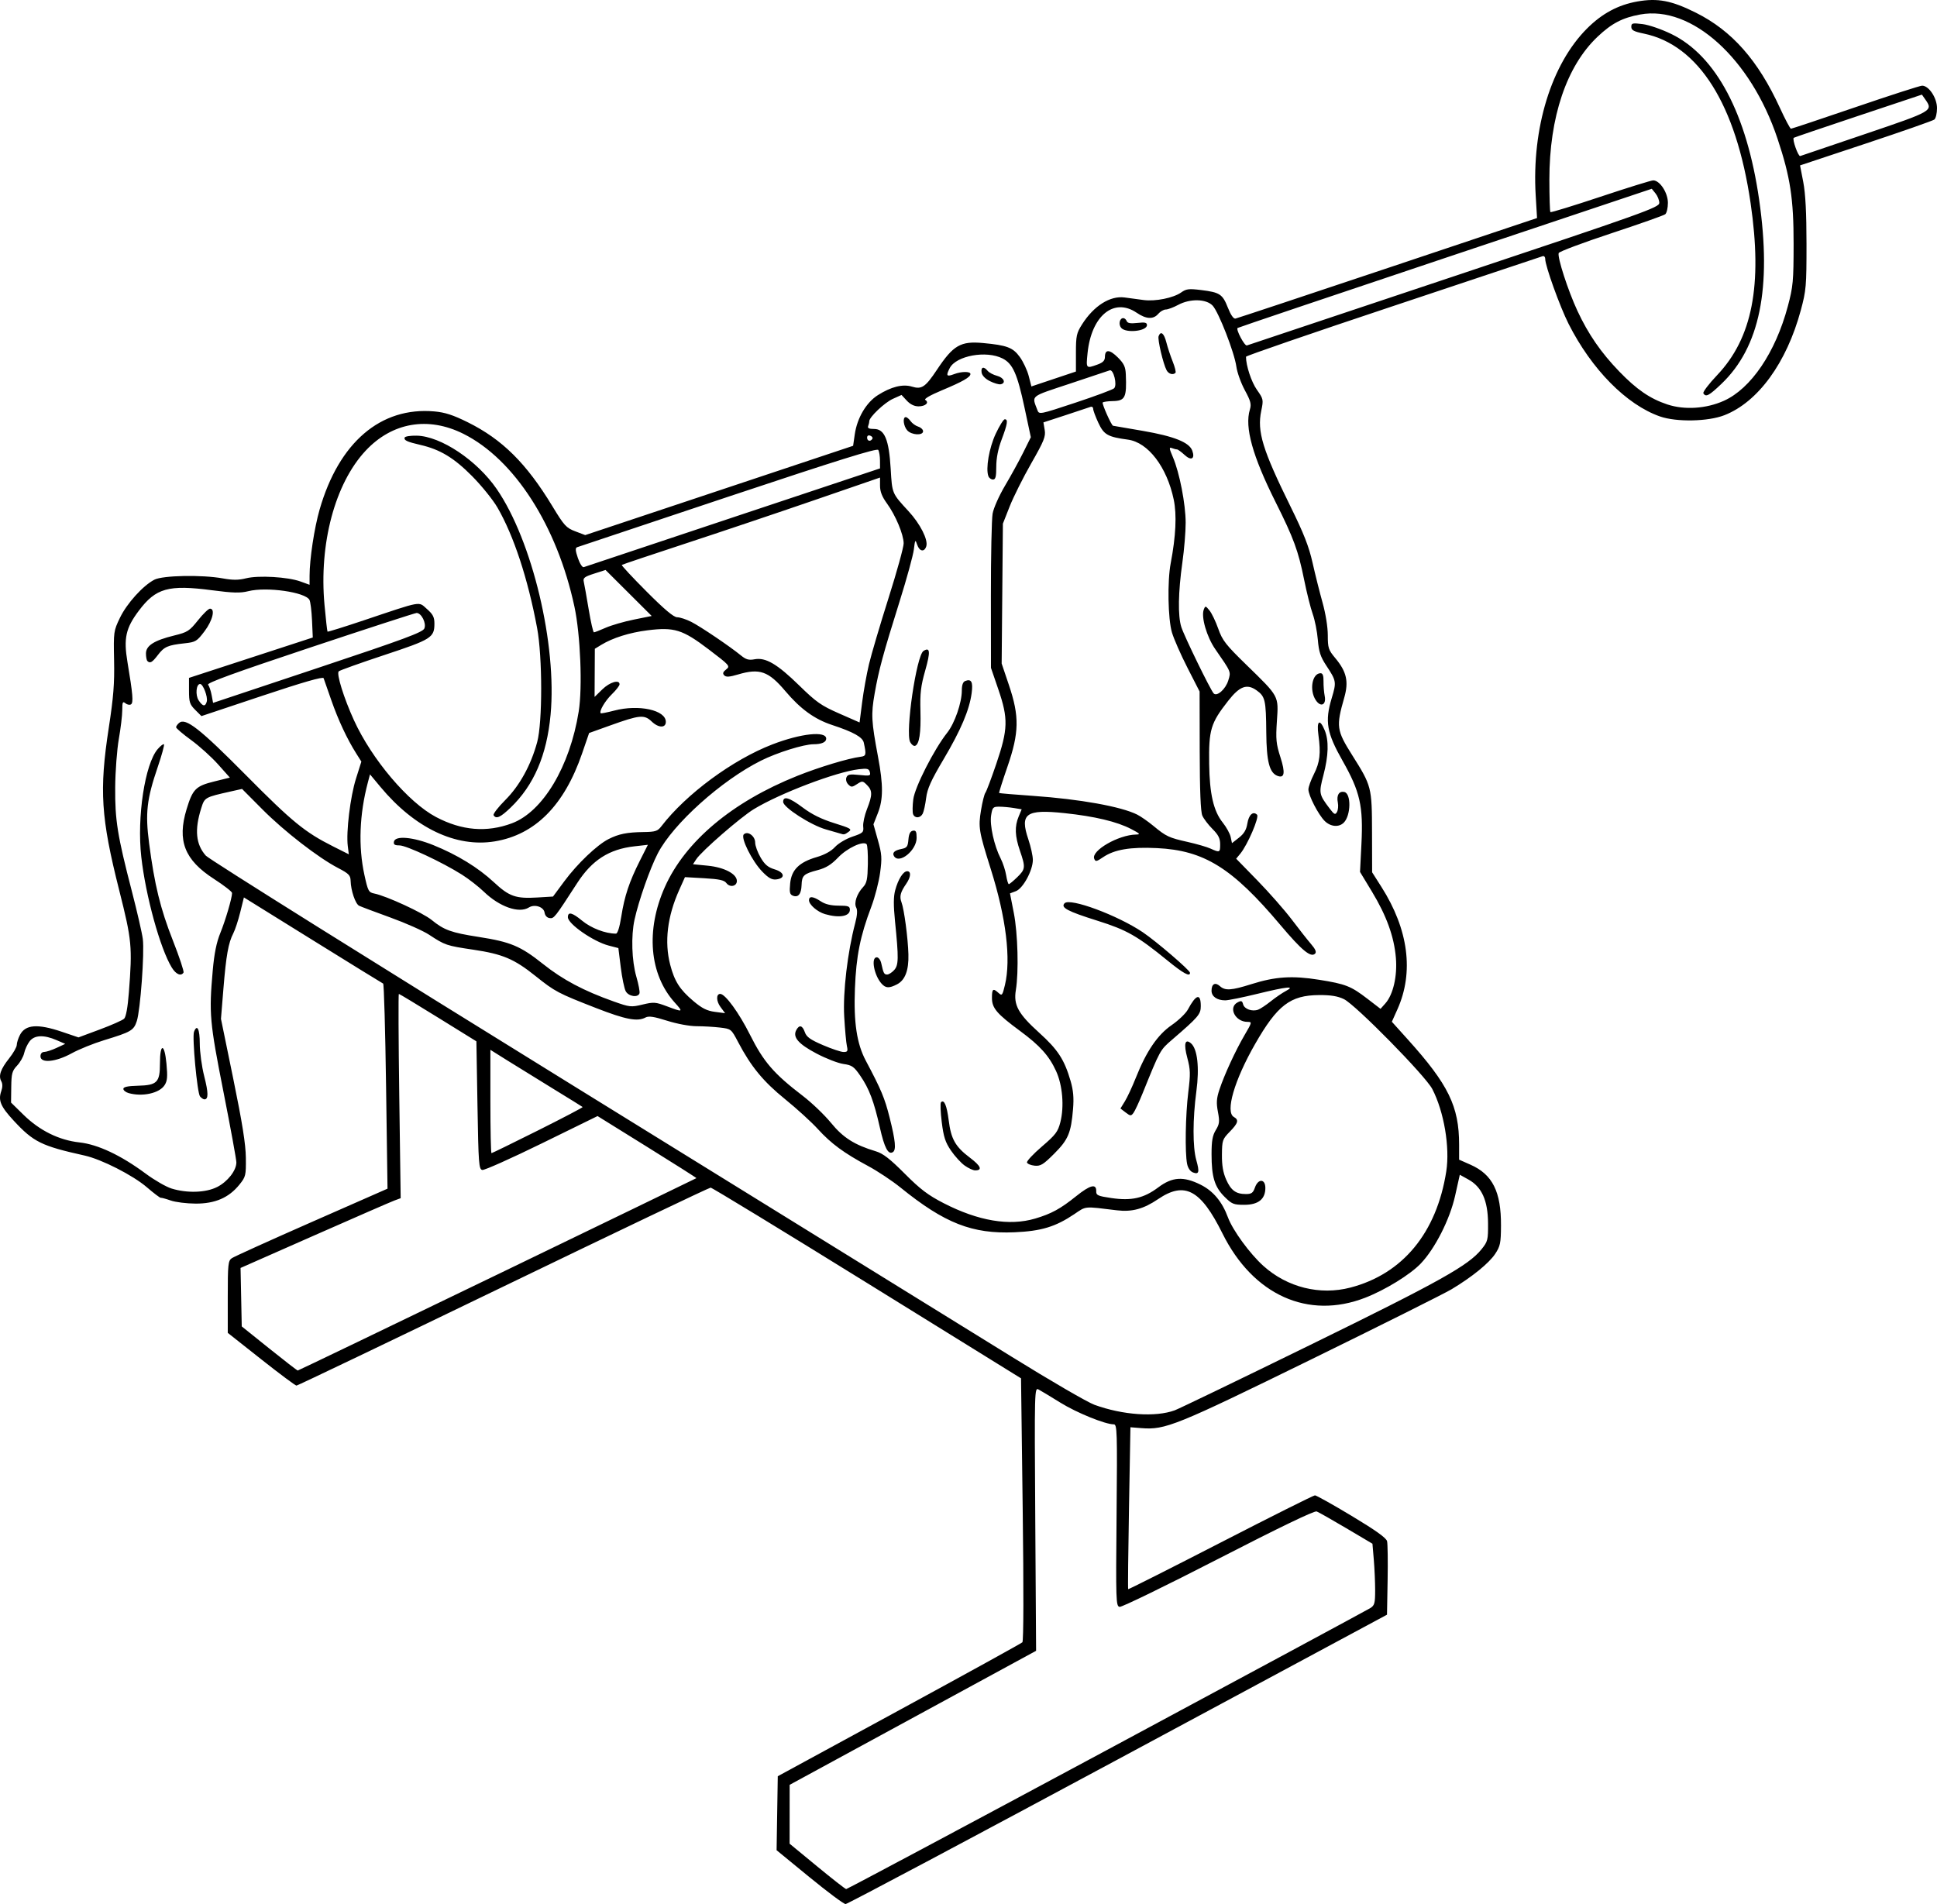<svg xmlns="http://www.w3.org/2000/svg" xmlns:svg="http://www.w3.org/2000/svg" xmlns:xlink="http://www.w3.org/1999/xlink" id="svg2" width="899.802" height="884.72" version="1.1"><defs id="defs4"><radialGradient id="radialGradient5255" cx="398.111" cy="287.501" r="209.566" fx="398.111" fy="287.501" gradientTransform="matrix(1,0,0,0.918,-19.286,-7.911)" gradientUnits="userSpaceOnUse" xlink:href="#linearGradient5249"/><linearGradient id="linearGradient5249"><stop id="stop5251" offset="0" style="stop-color:#e3e3e3;stop-opacity:1"/><stop id="stop5253" offset="1" style="stop-color:#e3e3e3;stop-opacity:0"/></linearGradient></defs><g id="layer1" transform="translate(-272.645,420.059)"><path style="fill:#000" id="path3548" d="m 648.674,452.164 -15.273,-12.526 0.273,-17.19 0.273,-17.19 56.354,-30.657 c 30.995,-16.862 56.769,-31.072 57.276,-31.579 0.56,-0.56 0.617,-24.844 0.146,-61.784 l -0.776,-60.862 -71.5,-44.292 c -39.325,-24.361 -72.033,-44.301 -72.684,-44.312 -0.651,-0.011 -43.998,20.68 -96.327,45.98 -52.328,25.3 -95.559,46 -96.068,46 -0.509,0 -7.898,-5.513 -16.421,-12.25 l -15.495,-12.25 -0.003,-16.693 c -0.002,-15.202 0.165,-16.81 1.875,-18 1.033,-0.719 17.731,-8.282 37.106,-16.807 l 35.229,-15.5 -0.669,-47.5 c -0.368,-26.125 -0.978,-47.63 -1.356,-47.789 -0.378,-0.159 -15.087,-9.233 -32.687,-20.164 l -32,-19.875 -1.695,6.857 c -0.932,3.771 -2.382,8.187 -3.223,9.812 -2.3,4.448 -3.334,10.233 -4.594,25.704 l -1.143,14.044 5.733,27.956 c 4.189,20.428 5.758,30.285 5.827,36.606 0.09,8.251 -0.049,8.828 -3.012,12.496 -4.909,6.075 -11.294,8.835 -20.341,8.791 -4.154,-0.02 -9.352,-0.669 -11.552,-1.442 -2.2,-0.773 -4.271,-1.335 -4.602,-1.25 -0.331,0.086 -3.256,-2.127 -6.5,-4.916 -6.456,-5.551 -21.022,-12.972 -28.898,-14.722 -20.067,-4.458 -23.72,-6.258 -32.966,-16.244 -6.058,-6.543 -7.249,-9.375 -5.751,-13.672 0.647,-1.856 0.652,-3.45 0.014,-4.59 -1.409,-2.517 -0.335,-5.643 3.669,-10.681 1.933,-2.431 3.518,-5.231 3.524,-6.221 0.005,-0.99 0.667,-3.07 1.47,-4.623 2.516,-4.865 8.204,-5.294 19.496,-1.471 l 7.698,2.607 9.923,-3.69 c 5.458,-2.029 10.536,-4.282 11.286,-5.005 0.864,-0.834 1.669,-5.291 2.199,-12.167 1.649,-21.399 1.384,-24.212 -4.47,-47.415 -8.537,-33.837 -9.347,-46.458 -4.857,-75.654 2.179,-14.168 2.678,-20.526 2.454,-31.282 -0.275,-13.223 -0.219,-13.628 2.727,-19.76 3.203,-6.665 10.696,-14.954 15.996,-17.695 3.89,-2.012 22.122,-2.359 31.77,-0.606 4.641,0.843 7.338,0.832 10.821,-0.045 5.734,-1.444 19.412,-0.646 25.248,1.473 l 4.25,1.543 0.003,-4.206 c 0.005,-7.728 2.183,-22.117 4.648,-30.706 8.967,-31.247 28.392,-47.865 53.349,-45.639 4.926,0.439 8.68,1.661 15.5,5.043 16.01,7.941 27.224,19.07 39.303,39.004 5.474,9.034 6.411,10.063 10.622,11.662 l 4.618,1.753 62.227,-20.745 62.227,-20.745 0.763,-5.302 c 1.097,-7.624 5.318,-14.8 10.725,-18.233 6.163,-3.913 11.583,-5.266 15.849,-3.957 4.52,1.387 6.238,0.226 11.605,-7.841 7.597,-11.419 10.987,-13.384 21.42,-12.418 11.122,1.03 13.883,2.08 17.084,6.499 1.589,2.194 3.448,6.167 4.13,8.829 l 1.24,4.84 10.343,-3.463 10.343,-3.463 0,-8.716 c 0,-7.851 0.281,-9.159 2.832,-13.181 5.479,-8.639 13.051,-13.427 19.794,-12.517 2.406,0.325 6.372,0.859 8.814,1.187 5.456,0.732 13.876,-0.972 17.479,-3.538 2.328,-1.657 3.569,-1.804 9.276,-1.096 8.673,1.076 9.92,1.901 12.402,8.21 1.314,3.34 2.62,5.223 3.5,5.048 0.772,-0.154 32.613,-10.729 70.757,-23.5 l 69.352,-23.22 -0.629,-10.5 c -1.87,-31.232 7.286,-61.005 23.854,-77.569 6.968,-6.966 14.444,-10.98 23.383,-12.555 9.476,-1.669 15.894,-0.433 27.24,5.247 16.731,8.376 28.829,22.09 38.95,44.155 2.453,5.347 4.772,9.722 5.154,9.722 0.382,0 13.856,-4.5 29.942,-10 16.086,-5.5 30.029,-10 30.985,-10 3.151,0 6.915,5.691 6.915,10.454 0,2.365 -0.562,4.746 -1.25,5.289 -0.688,0.544 -15.003,5.558 -31.812,11.143 l -30.562,10.155 1.494,7.73 c 1.03,5.326 1.498,14.26 1.506,28.73 0.011,19.639 -0.161,21.64 -2.656,30.872 -6.592,24.395 -19.857,42.621 -35.469,48.736 -7.603,2.978 -22.256,3.263 -29.939,0.583 -15.533,-5.419 -31.758,-21.863 -42.466,-43.039 -4.002,-7.915 -10.847,-26.931 -10.847,-30.135 0,-0.963 -0.554,-1.526 -1.25,-1.271 -0.688,0.253 -31.962,10.688 -69.5,23.19 -37.538,12.502 -68.25,23.082 -68.25,23.511 0,4.115 2.505,11.712 5.056,15.33 3.055,4.334 3.111,4.606 2.023,9.847 -1.989,9.581 0.606,18.038 13.67,44.551 6.116,12.412 8.483,18.46 10.177,26 1.214,5.404 3.302,13.735 4.641,18.514 1.432,5.112 2.434,11.35 2.434,15.155 0,5.92 0.295,6.82 3.482,10.634 5.273,6.312 6.307,10.887 4.156,18.397 -3.83,13.371 -3.584,15.144 3.696,26.698 9.042,14.35 9.16,14.808 9.212,35.926 l 0.046,18.5 4.316,6.785 c 12.589,19.79 15.177,39.635 7.422,56.915 l -2.575,5.738 7.457,8.281 c 18.846,20.931 23.788,31.078 23.788,48.843 l 0,6.963 5.314,2.35 c 10.207,4.514 14.221,12.54 14.138,28.27 -0.043,8.177 -0.329,9.57 -2.7,13.153 -2.874,4.343 -10.748,10.734 -20.252,16.436 -3.3,1.98 -32.775,16.718 -65.5,32.752 -62.724,30.731 -67.491,32.659 -78.591,31.778 l -5.091,-0.404 -0.671,37.473 c -0.369,20.61 -0.541,37.604 -0.381,37.763 0.159,0.159 19.481,-9.585 42.937,-21.654 23.456,-12.069 43.176,-21.944 43.822,-21.944 0.647,0 8.329,4.301 17.071,9.557 11.134,6.694 16.058,10.214 16.436,11.75 0.297,1.206 0.412,9.382 0.255,18.169 l -0.286,15.976 -125,67.215 c -68.75,36.968 -125.675,67.227 -126.5,67.243 -0.825,0.015 -8.373,-5.609 -16.773,-12.498 z m 138.043,-59.012 c 66.127,-35.53 121.243,-65.24 122.481,-66.023 1.975,-1.249 2.25,-2.26 2.25,-8.25 0,-3.754 -0.282,-10.163 -0.627,-14.241 l -0.627,-7.415 -12.123,-7.184 c -6.668,-3.951 -12.873,-7.466 -13.79,-7.811 -1.071,-0.403 -17.41,7.471 -45.712,22.029 -24.224,12.461 -44.849,22.498 -45.833,22.306 -1.691,-0.331 -1.768,-2.642 -1.406,-42.581 0.356,-39.287 0.263,-42.231 -1.324,-42.231 -3.978,0 -17.181,-5.364 -24.736,-10.05 -4.483,-2.78 -9.039,-5.531 -10.124,-6.112 -1.957,-1.047 -1.971,-0.537 -1.586,60.164 l 0.388,61.22 -57.24,31.139 -57.24,31.139 -0.01,13.677 -0.01,13.677 12.75,10.51 c 7.013,5.781 13.096,10.538 13.519,10.573 0.423,0.035 54.873,-29.007 121,-64.536 z m 31.624,-157.908 c 1.984,-0.724 30.382,-14.433 63.107,-30.462 60.114,-29.446 73.356,-36.845 79.41,-44.373 2.912,-3.621 3.087,-4.322 3.033,-12.139 -0.073,-10.504 -2.912,-16.833 -9.084,-20.253 l -4.034,-2.236 -2.196,9.837 c -2.443,10.94 -9.332,24.505 -15.976,31.454 -4.9,5.125 -16.474,12.242 -25.795,15.862 -26.495,10.288 -52.072,-1.245 -66.294,-29.891 -10.107,-20.358 -17.535,-24.32 -29.885,-15.94 -6.774,4.596 -12.159,6.055 -19.178,5.197 -15.528,-1.898 -14.091,-2.027 -19.736,1.773 -8.757,5.896 -15.36,7.901 -27.783,8.437 -19.672,0.85 -32.458,-4.168 -52.981,-20.791 -3.85,-3.118 -10.6,-7.605 -15,-9.97 -11.306,-6.077 -17.192,-10.409 -23.398,-17.216 -2.969,-3.257 -9.815,-9.499 -15.213,-13.871 -10.128,-8.202 -15.824,-15.129 -21.813,-26.529 -3.194,-6.079 -3.248,-6.123 -8.395,-6.741 -2.849,-0.342 -7.745,-0.626 -10.879,-0.631 -3.302,-0.005 -9.08,-1.077 -13.74,-2.549 -6.094,-1.925 -8.513,-2.288 -9.986,-1.5 -3.773,2.019 -9.205,0.983 -22.968,-4.383 -17.729,-6.912 -19.085,-7.629 -28.108,-14.851 -9.997,-8.002 -15.267,-10.233 -29,-12.277 -12.436,-1.851 -13.033,-2.054 -20.5,-6.964 -2.75,-1.808 -10.85,-5.406 -18,-7.995 -7.15,-2.589 -13.674,-5.044 -14.498,-5.456 -1.699,-0.85 -3.809,-7.046 -3.927,-11.534 -0.069,-2.609 -0.828,-3.39 -5.827,-5.997 -9.244,-4.82 -25.011,-17.039 -35.176,-27.261 l -9.429,-9.481 -5.151,1.153 c -12.186,2.727 -12.226,2.75 -13.834,7.863 -3.144,9.998 -2.488,16.731 2.14,21.974 1.486,1.684 78.977,50.203 172.202,107.82 93.225,57.617 184.174,113.862 202.109,124.988 17.935,11.126 35.26,21.192 38.5,22.368 13.19,4.788 28.343,5.83 37.285,2.565 z M 503.694,172.146 c 50.739,-24.533 92.344,-44.687 92.455,-44.785 0.111,-0.099 -10.175,-6.629 -22.858,-14.511 L 550.231,98.518 524.341,111.208 c -14.239,6.98 -26.678,12.539 -27.642,12.354 -1.609,-0.309 -1.793,-2.765 -2.252,-30.053 l -0.5,-29.717 -17.785,-11.02 c -9.782,-6.061 -17.99,-11.02 -18.241,-11.02 -0.25,0 -0.161,21.358 0.198,47.463 l 0.653,47.463 -2.913,1.079 c -1.602,0.593 -18.337,7.886 -37.19,16.205 l -34.277,15.126 0.277,13.582 0.277,13.582 12.768,10.25 c 7.022,5.638 12.983,10.25 13.247,10.25 0.264,0 41.993,-20.073 92.732,-44.606 z m 396.258,6.062 c 24.292,-6.327 40.063,-25.438 44.527,-53.957 1.76,-11.246 -1.046,-27.809 -6.492,-38.309 -3.184,-6.14 -35.611,-39.132 -41.041,-41.757 -2.901,-1.402 -6.063,-1.922 -11.506,-1.891 -13.403,0.076 -19.408,4.666 -29.766,22.751 -9.653,16.854 -13.939,31.609 -9.847,33.899 2.416,1.352 1.998,2.836 -1.933,6.862 -3.366,3.447 -3.557,4.008 -3.619,10.629 -0.047,4.959 0.522,8.32 1.959,11.568 2.243,5.07 4.531,6.749 9.199,6.749 2.565,0 3.303,-0.532 4.164,-3 1.492,-4.282 4.85,-4.153 4.85,0.186 0,5.185 -3.295,7.814 -9.792,7.814 -4.963,0 -5.777,-0.333 -9.216,-3.773 -4.582,-4.582 -5.98,-9.193 -5.983,-19.727 -0.001,-6.206 0.441,-8.726 1.971,-11.236 1.711,-2.806 1.842,-3.929 0.984,-8.454 -0.792,-4.175 -0.657,-6.226 0.675,-10.264 2.291,-6.947 7.482,-18.211 11.741,-25.477 3.459,-5.902 3.495,-6.069 1.311,-6.069 -5.659,0 -9.061,-6.661 -4.617,-9.04 1.744,-0.934 2.157,-0.794 2.595,0.88 0.582,2.225 4.213,3.512 7.002,2.482 1.006,-0.372 3.629,-2.113 5.829,-3.87 2.2,-1.757 5.35,-3.91 7,-4.784 4.714,-2.497 0.697,-2.096 -13.336,1.331 -6.757,1.65 -13.413,3 -14.791,3 -3.822,0 -6.374,-1.792 -6.374,-4.476 0,-3.176 1.701,-4.104 3.892,-2.122 2.426,2.195 5.292,2.013 14.608,-0.928 11.155,-3.522 18.964,-4.032 31.382,-2.048 12.466,1.991 14.843,2.927 22.618,8.906 l 6,4.614 2.232,-2.507 c 3.639,-4.087 5.625,-12.684 4.903,-21.222 -0.83,-9.818 -4.339,-19.525 -11.097,-30.694 l -5.563,-9.195 0.656,-12.967 c 0.891,-17.607 -0.634,-24.347 -8.75,-38.661 -7.389,-13.033 -8.303,-18.275 -5.068,-29.06 2.28,-7.598 2.207,-8.036 -2.517,-15.206 -2.699,-4.096 -3.45,-6.397 -3.917,-12 -0.318,-3.813 -1.384,-9.182 -2.369,-11.932 -0.985,-2.75 -2.789,-9.95 -4.009,-16 -2.706,-13.413 -4.848,-19.24 -13.239,-36 -10.737,-21.448 -14.452,-34.808 -11.956,-43 0.765,-2.512 0.385,-3.976 -2.339,-9 -1.789,-3.3 -3.562,-8.25 -3.939,-11 -0.892,-6.496 -8.225,-25.339 -11.014,-28.303 -2.974,-3.161 -10.492,-3.325 -16.001,-0.35 -2.192,1.184 -4.784,2.152 -5.76,2.152 -0.976,0 -2.545,0.9 -3.487,2 -2.298,2.684 -5.61,2.519 -10.053,-0.5 -10.586,-7.193 -21.042,1.404 -22.805,18.75 -0.736,7.242 -0.726,7.254 4.568,5.342 2.603,-0.94 3.484,-1.842 3.5,-3.586 0.034,-3.62 2.219,-3.509 6.034,0.307 2.809,2.809 3.523,4.334 3.67,7.838 0.455,10.829 -0.29,12.319 -6.211,12.412 -2.161,0.034 -4.194,0.327 -4.518,0.651 -0.488,0.488 4.082,10.749 4.813,10.805 0.128,0.01 6.394,1.086 13.924,2.392 14.456,2.507 21.474,5.324 22.87,9.179 1.376,3.801 -0.49,4.844 -3.566,1.993 -1.532,-1.42 -3.134,-2.582 -3.558,-2.582 -0.425,0 -1.49,-0.275 -2.366,-0.612 -1.346,-0.517 -1.269,0.145 0.496,4.25 3.054,7.103 5.901,21.74 5.918,30.438 0.01,4.167 -0.679,12.492 -1.529,18.5 -1.944,13.751 -2.127,24.816 -0.496,29.945 1.366,4.295 13.608,29.399 15.057,30.878 1.528,1.559 5.522,-1.988 6.753,-5.998 1.288,-4.196 1.48,-3.732 -6.031,-14.578 -3.967,-5.728 -6.657,-15.007 -5.335,-18.405 0.712,-1.83 0.832,-1.811 2.647,0.413 1.046,1.282 2.882,5.107 4.08,8.5 1.924,5.449 3.463,7.421 13.186,16.891 15.175,14.781 14.845,14.173 14.054,25.983 -0.568,8.484 -0.363,10.598 1.633,16.806 2.345,7.294 1.923,9.942 -1.384,8.673 -3.721,-1.428 -5.077,-6.702 -5.187,-20.184 -0.123,-15.034 -0.508,-16.705 -4.504,-19.551 -4.484,-3.193 -7.847,-1.954 -13.182,4.858 -8.162,10.421 -9.061,13.406 -8.841,29.361 0.192,13.922 2.036,21.898 6.292,27.214 1.71,2.135 3.377,5.162 3.705,6.726 l 0.597,2.844 3.25,-2.548 c 2.348,-1.841 3.428,-3.662 3.892,-6.561 0.654,-4.088 2.677,-5.924 4.51,-4.091 1.127,1.127 -4.418,14.019 -7.778,18.085 l -1.931,2.336 9.906,10.164 c 5.448,5.59 12.629,13.764 15.958,18.164 3.328,4.4 7.356,9.518 8.95,11.373 2.036,2.37 2.584,3.687 1.841,4.43 -1.96,1.96 -6.195,-1.547 -16.154,-13.372 -22.313,-26.496 -35.373,-34.626 -57.309,-35.676 -12.366,-0.592 -19.747,0.655 -25.008,4.225 -3.112,2.112 -3.543,2.184 -4.125,0.69 -1.455,-3.737 11.243,-11.067 19.43,-11.215 2.188,-0.04 1.852,-0.419 -2.268,-2.563 -6.605,-3.437 -16.92,-5.9 -30.918,-7.384 -17.965,-1.904 -20.885,0.204 -16.848,12.16 1.156,3.422 2.101,7.725 2.101,9.561 0,4.874 -4.56,13.28 -7.886,14.535 l -2.735,1.032 1.78,9.102 c 1.867,9.548 2.334,27.376 0.94,35.85 -1.138,6.916 1.088,10.977 10.861,19.814 8.694,7.862 11.681,12.456 14.581,22.432 1.253,4.311 1.559,7.812 1.132,12.957 -0.928,11.175 -2.229,14.265 -8.753,20.79 -5.064,5.064 -6.336,5.845 -9.078,5.575 -1.754,-0.173 -3.359,-0.836 -3.568,-1.472 -0.209,-0.637 2.906,-3.975 6.923,-7.418 6.4,-5.486 7.461,-6.888 8.587,-11.342 1.842,-7.29 1.014,-17.16 -1.99,-23.722 -3.252,-7.104 -7.48,-11.813 -16.74,-18.646 -10.803,-7.971 -13.053,-10.612 -13.053,-15.32 0,-4.281 0.496,-4.66 3.059,-2.341 1.592,1.441 1.807,1.177 2.964,-3.65 2.897,-12.077 0.55,-31.304 -6.587,-53.954 -5.535,-17.566 -5.829,-19.344 -4.511,-27.322 0.638,-3.864 1.547,-7.498 2.02,-8.077 0.473,-0.578 2.757,-6.638 5.076,-13.466 5.471,-16.108 5.603,-20.969 0.943,-34.586 l -3.423,-10 -0.029,-33.5 c -0.016,-18.425 0.34,-35.591 0.791,-38.147 0.459,-2.599 3.003,-8.328 5.774,-13 2.725,-4.594 6.535,-11.538 8.468,-15.43 l 3.514,-7.077 -2.902,-13.618 c -3.384,-15.876 -5.464,-20.551 -10.224,-22.977 -7.549,-3.847 -21.564,-1.297 -24.544,4.465 -1.867,3.611 -1.478,4.148 2.039,2.811 3.422,-1.301 7.574,-1.329 7.574,-0.051 0,1.481 -3.603,3.535 -13.338,7.603 -5.397,2.255 -8.364,3.986 -7.622,4.445 1.96,1.211 0.093,2.975 -3.147,2.975 -1.949,0 -3.844,-0.922 -5.445,-2.65 l -2.456,-2.65 -4.031,1.818 c -3.856,1.739 -10.961,8.483 -10.961,10.403 0,0.503 -0.232,1.519 -0.515,2.258 -0.367,0.955 0.426,1.339 2.75,1.332 4.88,-0.016 6.921,4.888 7.727,18.565 0.682,11.572 0.545,11.248 8.311,19.673 5.428,5.889 9.166,13.292 8.218,16.278 -0.901,2.841 -3.173,2.427 -4.24,-0.772 -0.852,-2.555 -0.958,-2.4 -1.532,2.25 -0.34,2.747 -3.3,13.545 -6.578,23.995 -7.707,24.566 -9.729,32.03 -11.647,43 -1.687,9.645 -1.518,12.773 1.577,29.301 2.47,13.188 2.446,19.814 -0.095,26.261 l -2.024,5.136 2.074,7.39 c 1.833,6.534 1.95,8.292 1.008,15.175 -0.586,4.282 -2.424,11.374 -4.084,15.761 -5.161,13.638 -7.007,22.859 -7.602,37.976 -0.62,15.755 0.866,25.641 5.036,33.5 7.215,13.599 8.796,17.379 11.088,26.5 2.724,10.845 3.111,15.023 1.486,16.027 -2.152,1.33 -3.887,-1.945 -6.009,-11.344 -2.779,-12.307 -4.987,-18.148 -9.135,-24.176 -2.918,-4.24 -3.845,-4.886 -7.811,-5.444 -2.475,-0.348 -8.097,-2.53 -12.493,-4.848 -8.439,-4.45 -11.168,-7.612 -9.407,-10.901 1.393,-2.602 2.856,-2.238 3.981,0.989 0.773,2.217 2.531,3.471 8.413,6 4.09,1.759 8.404,3.198 9.588,3.198 1.831,0 2.059,-0.41 1.532,-2.75 -0.341,-1.512 -0.905,-7.703 -1.253,-13.757 -0.647,-11.25 1.552,-29.911 5.114,-43.4 0.954,-3.614 1.113,-5.997 0.477,-7.185 -1.151,-2.152 0.295,-6.46 3.215,-9.578 1.682,-1.795 2.058,-3.634 2.183,-10.657 0.083,-4.668 -0.183,-8.826 -0.593,-9.24 -1.632,-1.652 -9.02,1.808 -13.221,6.191 -3.235,3.376 -5.621,4.843 -9.571,5.885 -6.439,1.698 -7.251,2.459 -7.406,6.932 -0.144,4.161 -1.542,5.886 -4.004,4.941 -1.478,-0.567 -1.698,-1.538 -1.296,-5.723 0.607,-6.321 4.188,-9.861 12.383,-12.243 3.629,-1.055 6.681,-2.741 8.431,-4.657 1.529,-1.674 5.106,-3.804 8.082,-4.811 4.949,-1.676 5.316,-2.018 5.035,-4.697 -0.167,-1.589 0.622,-5.238 1.753,-8.107 2.585,-6.558 2.582,-8.617 -0.013,-11.213 -1.966,-1.966 -2.197,-1.986 -4.615,-0.401 -2.279,1.493 -2.706,1.509 -4.067,0.147 -0.877,-0.877 -1.242,-2.248 -0.863,-3.236 0.548,-1.428 1.556,-1.623 6.021,-1.162 4.894,0.505 5.32,0.389 4.871,-1.328 -0.42,-1.607 -1.169,-1.803 -5.134,-1.338 -10.47,1.227 -36.47,11.107 -48.703,18.509 -6.12,3.703 -24.32,19.523 -26.781,23.278 l -1.543,2.355 6.874,0.677 c 7.654,0.754 13.51,3.83 13.51,7.096 0,2.522 -3.281,3.156 -4.896,0.946 -0.956,-1.307 -3.334,-1.822 -10.231,-2.216 l -8.985,-0.512 -2.657,5.921 c -5.537,12.338 -6.963,24.181 -4.193,34.816 2,7.678 4.45,11.509 10.784,16.86 3.977,3.36 6.285,4.52 9.946,4.999 l 4.768,0.625 -2.152,-2.911 c -1.992,-2.694 -2.057,-6.055 -0.117,-6.055 2.327,0 8.717,8.763 13.82,18.952 6.329,12.637 11.049,18.106 24.532,28.421 4.19,3.205 10.085,8.848 13.101,12.54 5.637,6.9 10.917,10.25 20.838,13.223 3.333,0.999 6.514,3.46 13.406,10.375 7.252,7.276 10.822,9.984 18.076,13.716 16.123,8.294 30.531,10.721 42.53,7.163 7.538,-2.235 11.698,-4.506 19.025,-10.386 6.544,-5.252 9.456,-5.975 9.337,-2.317 -0.061,1.878 0.749,2.244 7,3.163 9.406,1.383 15.117,0.091 21.803,-4.933 6.54,-4.914 11.698,-5.25 19.662,-1.282 5.872,2.926 10.027,7.887 12.723,15.191 2.219,6.011 10.164,16.893 16.479,22.572 11.096,9.976 26.246,13.748 40.408,10.059 z m -73.113,-53.493 c -1.294,-0.487 -2.356,-2.033 -2.75,-4.003 -1.043,-5.215 -0.753,-22.716 0.55,-33.248 1.057,-8.54 1,-10.579 -0.45,-15.99 -1.734,-6.47 -1.094,-9.088 1.661,-6.802 3.035,2.519 4.032,11.247 2.55,22.338 -1.725,12.91 -1.744,25.872 -0.048,31.917 1.586,5.65 1.275,6.839 -1.514,5.789 z m -106.056,-3.191 c -1.725,-1.225 -4.593,-4.364 -6.375,-6.974 -2.638,-3.865 -3.434,-6.324 -4.292,-13.247 -0.579,-4.675 -0.734,-8.819 -0.344,-9.209 1.456,-1.457 2.707,1.476 3.574,8.381 1.1,8.76 3.092,12.268 9.878,17.395 5.107,3.859 5.933,5.882 2.4,5.882 -0.938,0 -3.116,-1.003 -4.841,-2.228 z m 74.755,-24.677 -2.409,-1.844 2.078,-3.376 c 1.143,-1.857 3.419,-6.751 5.058,-10.876 4.911,-12.358 10.082,-19.962 16.66,-24.5 3.189,-2.2 6.577,-5.457 7.529,-7.239 3.811,-7.131 5.994,-7.708 5.994,-1.584 0,3.784 -1.056,5.022 -13.272,15.558 -5.665,4.886 -5.525,4.633 -13.715,24.868 -1.692,4.181 -3.625,8.33 -4.295,9.22 -1.115,1.48 -1.423,1.46 -3.627,-0.227 z m -113.366,-59.847 c -3.505,-3.873 -5.039,-12.248 -2.244,-12.248 0.815,0 1.752,1.238 2.084,2.75 1.023,4.668 1.328,5.25 2.749,5.25 0.757,0 2.218,-0.93 3.246,-2.066 2.092,-2.312 2.147,-5.397 0.404,-22.696 -0.744,-7.387 -0.721,-11.424 0.083,-14.41 1.373,-5.099 3.725,-8.828 5.569,-8.828 1.935,0 1.726,2.699 -0.452,5.846 -2.705,3.908 -3.213,5.892 -2.195,8.569 1.228,3.23 3.014,16.665 3.218,24.205 0.201,7.426 -1.528,11.989 -5.277,13.928 -3.672,1.899 -5.255,1.833 -7.184,-0.299 z m 132.775,-10.78 c -13.991,-11.407 -18.881,-14.188 -32.441,-18.45 -14.04,-4.413 -17.289,-6.143 -15.308,-8.151 2.551,-2.587 24.593,5.597 36.288,13.473 6.259,4.215 21.962,17.692 21.962,18.849 0,2.006 -3.082,0.327 -10.5,-5.721 z M 655.916,4.689 c -3.581,-1.042 -7.469,-4.413 -7.469,-6.477 0,-2.009 1.939,-1.819 5.5,0.539 2.032,1.346 4.694,1.989 8.25,1.993 4.482,0.006 5.25,0.283 5.25,1.9 0,3.082 -4.949,3.96 -11.531,2.045 z m -29.162,-19.741 c -4.771,-4.916 -10.157,-15.746 -8.603,-17.3 1.787,-1.787 5.296,0.732 5.296,3.801 0,1.445 1.135,4.564 2.523,6.931 1.942,3.314 3.447,4.581 6.54,5.508 4.637,1.389 5.075,4.171 0.736,4.674 -2.035,0.236 -3.604,-0.638 -6.493,-3.614 z m 61.193,-7.197 c -0.964,-1.56 0.193,-2.689 3.417,-3.333 2.574,-0.515 2.999,-1.083 3.271,-4.371 0.219,-2.65 0.836,-3.878 2.063,-4.111 1.408,-0.267 1.75,0.383 1.75,3.319 0,5.812 -8.105,12.371 -10.5,8.496 z m -25,-10.506 c -0.55,-0.192 -3.536,-1.054 -6.635,-1.916 -6.926,-1.926 -19.865,-10.253 -19.865,-12.785 0,-2.916 2.843,-2.081 9.209,2.704 4.131,3.105 8.628,5.322 14.527,7.161 7.65,2.385 8.352,2.804 6.713,4.002 -1.871,1.368 -2.207,1.439 -3.948,0.832 z m 225.035,-5.867 c -2.948,-2.948 -7.535,-11.852 -7.535,-14.626 0,-1.137 1.136,-4.308 2.524,-7.047 2.816,-5.556 3.303,-9.725 2.129,-18.203 -0.925,-6.678 0.57,-7.855 2.898,-2.282 2.003,4.794 1.812,11.769 -0.572,20.871 -2.199,8.396 -2.096,8.957 2.848,15.481 2.182,2.879 2.639,3.098 3.449,1.651 0.513,-0.918 0.691,-2.882 0.394,-4.366 -0.68,-3.399 0.517,-5.405 2.949,-4.944 3.311,0.628 3.172,10.905 -0.193,14.27 -2.277,2.277 -6.162,1.926 -8.892,-0.804 z m -191.18,-3.142 c -0.32,-0.834 -0.281,-3.927 0.088,-6.874 0.71,-5.679 9.682,-23.302 15.771,-30.977 3.477,-4.382 6.786,-13.947 6.786,-19.615 0,-2.555 0.522,-4.004 1.59,-4.414 2.857,-1.096 3.663,0.431 2.973,5.63 -1.036,7.81 -5.028,17.221 -13.052,30.766 -5.865,9.901 -7.548,13.643 -8.092,18 -0.378,3.025 -1.093,6.287 -1.588,7.25 -1.108,2.152 -3.688,2.286 -4.475,0.234 z m -1.349,-33.472 c -2.352,-4.395 2.9,-40.317 6.196,-42.377 3.086,-1.929 3.28,0.372 0.774,9.174 -2.027,7.119 -2.426,10.501 -2.205,18.691 0.278,10.301 -0.539,15.589 -2.507,16.246 -0.62,0.207 -1.636,-0.574 -2.257,-1.734 z m 188.398,-19.518 c -3.072,-4.688 -1.66,-12.493 2.259,-12.493 0.983,0 1.398,1.15 1.354,3.75 -0.035,2.062 0.213,5.148 0.552,6.857 0.825,4.161 -1.874,5.383 -4.165,1.886 z M 731.798,-198.777 c -1.34,-3.492 0.326,-13.183 3.394,-19.739 1.733,-3.703 3.624,-6.732 4.203,-6.732 1.612,0 1.28,2.156 -1.448,9.404 -1.647,4.376 -2.5,8.681 -2.5,12.619 0,4.701 -0.327,5.977 -1.531,5.977 -0.842,0 -1.795,-0.688 -2.118,-1.529 z m -37.696,-21.3 c -1.779,-1.965 -2.264,-6.171 -0.712,-6.171 0.519,0 1.531,0.835 2.25,1.857 0.719,1.021 2.319,2.176 3.557,2.567 1.238,0.391 2.25,1.356 2.25,2.143 0,2.096 -5.351,1.807 -7.345,-0.396 z m 38.345,-22.909 c -2.167,-1.091 -3.622,-2.619 -3.82,-4.012 -0.367,-2.583 0.999,-2.944 2.823,-0.746 0.686,0.827 2.654,1.868 4.372,2.314 3.215,0.833 4.292,3.44 1.624,3.931 -0.825,0.152 -3.075,-0.517 -5,-1.486 z m 82.121,-5.036 c -1.602,-2.994 -4.272,-14.392 -3.712,-15.85 0.994,-2.591 2.514,-1.376 3.594,2.874 0.594,2.337 1.922,6.352 2.95,8.921 1.029,2.569 1.61,4.932 1.292,5.25 -1.141,1.141 -3.192,0.547 -4.124,-1.195 z m -21.111,-19.714 c -1.346,-1.622 -0.713,-4.513 0.989,-4.513 0.585,0 1.3,0.617 1.589,1.371 0.379,0.988 1.767,1.231 4.969,0.87 3.52,-0.397 4.443,-0.187 4.443,1.013 0,2.824 -9.833,3.857 -11.989,1.259 z M 373.477,131.502 c 4.882,-2.466 8.97,-7.687 8.97,-11.455 0,-1.325 -2.7,-16.083 -6,-32.795 -6.406,-32.44 -6.75,-36.332 -4.984,-56.289 0.705,-7.962 1.744,-13.12 3.526,-17.5 2.424,-5.958 5.458,-16.297 5.458,-18.599 0,-0.605 -3.785,-3.541 -8.411,-6.526 -13.67,-8.819 -17.169,-17.733 -12.715,-32.397 2.845,-9.368 4.245,-10.771 12.865,-12.9 l 7.239,-1.788 -5.513,-6.187 c -3.032,-3.403 -8.652,-8.47 -12.489,-11.261 -3.837,-2.791 -6.976,-5.464 -6.976,-5.94 0,-0.477 0.641,-1.398 1.424,-2.048 3.004,-2.493 9.637,2.705 31.076,24.353 21.4,21.608 27.331,26.459 40.368,33.02 l 7.368,3.708 -0.482,-3.822 c -0.825,-6.545 1.169,-22.973 3.798,-31.297 l 2.514,-7.96 -2.411,-3.82 c -4.229,-6.7 -8.336,-15.486 -11.566,-24.746 -1.727,-4.95 -3.329,-9.536 -3.56,-10.191 -0.286,-0.809 -9.455,1.824 -28.59,8.212 l -28.169,9.403 -2.885,-2.885 c -2.538,-2.538 -2.885,-3.605 -2.885,-8.877 l 0,-5.992 28.75,-9.38 28.75,-9.38 -0.355,-7.955 c -0.195,-4.375 -0.728,-8.658 -1.185,-9.517 -1.928,-3.628 -19.926,-6.191 -28.434,-4.049 -3.703,0.932 -7.054,0.845 -16.825,-0.437 -20.254,-2.658 -26.094,-1.025 -34.017,9.514 -6.075,8.081 -7.119,12.795 -5.28,23.822 2.521,15.11 2.838,18.943 1.63,19.69 -0.618,0.382 -1.778,0.15 -2.579,-0.515 -1.237,-1.027 -1.457,-0.551 -1.459,3.164 -0.002,2.405 -0.717,8.422 -1.59,13.372 -0.873,4.95 -1.635,15.075 -1.693,22.5 -0.121,15.297 1,22.282 7.785,48.5 2.42,9.35 4.689,19.25 5.043,22 0.819,6.359 -1.14,33.121 -2.791,38.131 -1.438,4.362 -2.618,5.053 -15.194,8.89 -4.918,1.501 -11.706,4.247 -15.083,6.104 -7.387,4.061 -14.475,4.734 -14.475,1.375 0,-1.228 0.675,-2.01 1.75,-2.026 0.963,-0.014 3.55,-0.863 5.75,-1.885 l 4,-1.859 -3.97,-1.72 c -5.979,-2.591 -10.343,-2.404 -12.587,0.539 -1.028,1.348 -2.158,3.801 -2.511,5.451 -0.354,1.65 -1.829,4.263 -3.278,5.806 -2.318,2.468 -2.646,3.672 -2.727,10 l -0.091,7.194 5.754,5.649 c 7.502,7.365 16.515,11.82 26.025,12.864 8.591,0.943 19.267,5.979 30.794,14.526 4.075,3.022 9.475,6.13 12,6.908 7.237,2.229 15.894,1.944 21.12,-0.697 z m -7.92,-42.117 c -1.302,-1.569 -3.721,-27.6 -2.79,-30.025 1.446,-3.769 2.68,-1.249 2.68,5.475 0,3.896 0.925,10.706 2.056,15.134 1.984,7.77 2.011,10.783 0.098,10.783 -0.5,0 -1.419,-0.615 -2.043,-1.367 z m -33.111,-1.528 c -1.375,-0.382 -2.5,-1.272 -2.5,-1.977 0,-0.898 2.011,-1.334 6.716,-1.455 8.978,-0.231 10.284,-1.549 10.284,-10.374 0,-9.599 2.123,-9.498 3.027,0.145 0.573,6.111 0.401,8.018 -0.9,10.004 -2.436,3.717 -10.241,5.434 -16.627,3.658 z m 19.992,-58.355 c -5.413,-8.889 -12.123,-33.254 -14.165,-51.436 -2.073,-18.452 1.69,-43.156 7.624,-50.05 1.309,-1.52 2.617,-2.527 2.907,-2.238 0.29,0.289 -1.002,5.014 -2.871,10.5 -5.131,15.057 -5.855,21.421 -4.034,35.421 2.511,19.301 5.244,30.489 11.05,45.236 3.029,7.695 5.254,14.402 4.944,14.904 -1.142,1.848 -3.529,0.826 -5.455,-2.337 z M 341.114,-112.915 c -0.367,-0.367 -0.667,-1.948 -0.667,-3.515 0,-3.636 3.811,-6.067 13.068,-8.335 6.251,-1.532 7.108,-2.078 11.093,-7.072 2.375,-2.976 4.886,-5.412 5.579,-5.412 2.561,0 1.226,5.533 -2.533,10.5 -3.55,4.691 -4.121,5.037 -9.245,5.597 -7.849,0.858 -9.468,1.568 -12.423,5.442 -2.647,3.471 -3.631,4.035 -4.871,2.794 z m 181.45,218.108 c 11.604,-5.807 20.938,-10.703 20.741,-10.878 -0.197,-0.176 -6.361,-3.997 -13.699,-8.491 -7.337,-4.494 -16.9,-10.402 -21.25,-13.128 l -7.909,-4.957 0,24.007 c 0,13.204 0.229,24.007 0.509,24.007 0.28,0 10.004,-4.751 21.608,-10.559 z m 63.543,-59.396 c -11.82,-13.083 -13.582,-33.639 -4.606,-53.733 9.475,-21.21 31.301,-39.53 61.487,-51.609 10.267,-4.108 23.766,-8.183 29.459,-8.892 2.551,-0.318 2.684,-0.916 1.456,-6.549 -0.56,-2.571 -4.858,-4.968 -14.72,-8.211 -8.139,-2.676 -14.705,-7.434 -21.716,-15.736 -7.822,-9.262 -11.945,-10.715 -21.962,-7.74 -4.025,1.195 -5.578,1.295 -6.431,0.413 -0.84,-0.867 -0.611,-1.568 0.899,-2.757 1.96,-1.544 1.699,-1.842 -8.117,-9.302 -12.166,-9.246 -15.965,-10.431 -28.425,-8.868 -8.317,1.043 -16.169,3.513 -21.474,6.754 l -2.992,1.828 -0.057,11.184 -0.057,11.184 3.59,-3.506 c 3.466,-3.384 8.006,-4.721 8.006,-2.357 0,0.632 -1.606,2.708 -3.568,4.614 -3.177,3.086 -6.033,7.969 -5.167,8.835 0.176,0.176 3.001,-0.38 6.278,-1.237 11.408,-2.983 23.957,-0.242 23.957,5.234 0,2.934 -3.405,2.871 -6.527,-0.12 -3.483,-3.336 -5.575,-3.143 -19.291,1.781 l -9.817,3.525 -3.281,9.547 c -8.281,24.091 -21.804,37.708 -40.518,40.799 -18.027,2.977 -37.199,-6.155 -53.143,-25.314 l -4.844,-5.82 -0.995,3.754 c -3.922,14.8 -4.486,29.758 -1.617,42.904 1.661,7.612 1.968,8.187 4.641,8.722 5.586,1.117 22.455,8.899 26.602,12.273 5.789,4.709 9.074,5.896 21.79,7.875 14.918,2.322 19.488,4.245 30,12.618 9.175,7.309 18.843,12.433 32.821,17.395 7.408,2.63 8.047,2.698 13.369,1.421 5.144,-1.234 6.037,-1.173 11.2,0.77 7.68,2.889 7.834,2.821 3.769,-1.679 z M 563.311,40.502 c -0.664,-1.238 -1.702,-6.253 -2.308,-11.145 l -1.102,-8.895 -4.477,-1.157 c -7.125,-1.842 -18.977,-10.073 -18.977,-13.18 0,-2.684 1.985,-2.204 6.574,1.588 4.25,3.512 10.844,6.04 15.754,6.04 0.765,0 1.701,-2.993 2.475,-7.915 1.505,-9.562 3.705,-16.177 8.639,-25.973 l 3.722,-7.388 -6.289,0.712 c -11.738,1.328 -19.659,6.41 -26.517,17.014 -10.477,16.199 -10.801,16.611 -12.859,16.327 -1.202,-0.166 -2.127,-1.173 -2.319,-2.524 -0.384,-2.7 -4.614,-4.087 -7.318,-2.398 -4.574,2.857 -13.626,-0.313 -20.863,-7.306 -2.475,-2.391 -7.088,-5.982 -10.251,-7.979 -9.128,-5.764 -25.8,-13.569 -28.984,-13.569 -2.24,0 -2.831,-0.404 -2.562,-1.75 0.581,-2.901 8.939,-2.159 18.296,1.623 11.102,4.488 20.805,10.433 28.095,17.215 7.156,6.658 10.174,7.721 20.201,7.119 l 7.296,-0.438 5.282,-7.135 c 6.012,-8.121 15.177,-16.862 20.508,-19.56 4.746,-2.402 8.531,-3.166 16.226,-3.275 5.59,-0.079 6.566,-0.395 8.33,-2.695 11.466,-14.951 33.131,-30.931 51.562,-38.032 13.26,-5.109 25,-6.358 25,-2.662 0,1.634 -2.156,2.588 -5.852,2.588 -4.549,0 -16.92,3.861 -24.469,7.637 -18.383,9.194 -40.788,29.338 -47.91,43.073 -3.607,6.957 -8.845,21.88 -10.808,30.79 -1.662,7.547 -1.294,19.142 0.843,26.5 1.038,3.575 1.694,7.062 1.458,7.75 -0.729,2.124 -5.089,1.443 -6.399,-1 z m 181.839,-52.946 c 3.859,-3.741 3.95,-4.596 1.298,-12.304 -2.356,-6.847 -2.524,-11.311 -0.599,-15.917 l 1.401,-3.353 -3.651,-0.604 c -2.008,-0.332 -5.056,-0.609 -6.773,-0.615 -2.877,-0.01 -3.173,0.307 -3.768,4.026 -0.722,4.514 1.4,14.103 4.44,20.061 1.043,2.045 2.191,5.56 2.551,7.81 0.36,2.25 0.913,4.092 1.229,4.092 0.316,0 2.058,-1.438 3.872,-3.196 z m 94.298,-15.337 c 0,-2.716 -0.823,-4.357 -3.56,-7.094 -1.958,-1.958 -4.084,-4.756 -4.724,-6.217 -0.788,-1.799 -1.18,-11.531 -1.214,-30.156 l -0.05,-27.5 -5.619,-11 c -3.091,-6.05 -6.342,-13.444 -7.225,-16.431 -1.859,-6.287 -2.174,-23.82 -0.578,-32.182 2.395,-12.553 2.871,-22.53 1.409,-29.55 -3.153,-15.139 -11.905,-26.605 -21.273,-27.869 -9.405,-1.269 -11.164,-2.27 -13.751,-7.827 -1.316,-2.827 -2.398,-5.751 -2.403,-6.498 -0.01,-0.746 -0.572,-1.146 -1.26,-0.887 -0.688,0.258 -5.885,1.984 -11.549,3.836 l -10.299,3.366 0.593,3.521 c 0.515,3.058 -0.308,5.099 -6.26,15.521 -3.769,6.6 -8.272,15.6 -10.008,20 l -3.155,8 -0.285,32.5 -0.285,32.5 3.373,10 c 4.921,14.588 4.784,22.089 -0.692,37.962 -2.265,6.564 -4.002,12.051 -3.861,12.192 0.141,0.141 7.214,0.741 15.718,1.332 21.756,1.512 40.992,4.972 48.417,8.707 1.674,0.842 5.069,3.208 7.544,5.258 5.932,4.912 7.169,5.49 16,7.472 4.125,0.926 8.85,2.298 10.5,3.049 4.325,1.969 4.5,1.891 4.5,-2.005 z m -329.018,-9.73 c 14.389,-5.376 26.948,-26.378 31.037,-51.904 1.808,-11.288 0.816,-35.737 -1.979,-48.771 -8.048,-37.526 -27.904,-68.456 -51.54,-80.285 -16.422,-8.219 -33.129,-5.342 -45.445,7.824 -14.242,15.225 -21.71,43.189 -19.118,71.589 0.612,6.706 1.246,12.327 1.409,12.49 0.163,0.163 7.689,-2.184 16.725,-5.215 27.715,-9.297 25.389,-8.877 29.449,-5.312 2.788,2.447 3.48,3.787 3.48,6.729 0,6.56 -1.334,7.401 -23.248,14.66 -11.139,3.69 -20.678,7.101 -21.2,7.581 -1.157,1.066 2.36,12.38 7.041,22.651 8.301,18.216 25.261,38.233 38.17,45.05 11.956,6.314 23.55,7.273 35.22,2.913 z m -8.49,-3.749 c -0.344,-0.557 2.091,-3.73 5.411,-7.05 6.682,-6.682 11.934,-16.217 14.837,-26.937 2.487,-9.185 2.467,-39.598 -0.035,-53 -4.285,-22.95 -10.859,-42.922 -18.434,-56 -2.071,-3.575 -7.366,-10.137 -11.768,-14.583 -8.42,-8.504 -14.848,-12.387 -24.003,-14.499 -6.22,-1.435 -7.744,-2.146 -7.327,-3.419 0.18,-0.55 2.721,-0.946 5.646,-0.88 11.176,0.253 27.949,11.461 37.136,24.814 16.499,23.981 28.03,72.318 25.007,104.826 -1.754,18.861 -7.775,32.845 -18.612,43.229 -4.713,4.516 -6.686,5.394 -7.858,3.498 z m 174.371,-70.138 c 1.091,-4.592 5.169,-18.4 9.061,-30.684 3.892,-12.284 7.066,-23.759 7.053,-25.5 -0.031,-4.148 -3.756,-13.044 -7.774,-18.565 -2.272,-3.122 -3.202,-5.506 -3.202,-8.208 l 0,-3.808 -30.75,10.591 c -16.913,5.825 -43.8,14.874 -59.75,20.109 -15.95,5.235 -29.203,9.69 -29.451,9.901 -0.248,0.211 4.92,5.768 11.484,12.349 8.355,8.377 12.627,11.966 14.24,11.966 1.268,0 4.2,0.958 6.516,2.129 4.337,2.194 17.962,11.404 23.131,15.637 2.32,1.9 3.619,2.261 6.315,1.755 5.138,-0.964 10.518,2.201 20.764,12.215 7.896,7.717 10.166,9.308 18.5,12.97 l 9.5,4.173 1.189,-9.341 c 0.654,-5.137 2.082,-13.098 3.174,-17.69 z m -307.61,17.293 c 0.564,-2.157 -1.712,-8.142 -3.096,-8.142 -1.833,0 -2.292,5.144 -0.679,7.606 1.882,2.873 3.118,3.048 3.775,0.536 z m 101.06,-33.917 c 1.064,-2.385 -1.338,-7.225 -3.586,-7.225 -0.675,0 -22.958,7.244 -49.519,16.097 -35.101,11.7 -48.032,16.412 -47.34,17.25 0.524,0.634 1.258,2.79 1.632,4.792 l 0.68,3.639 48.585,-16.199 c 40.113,-13.374 48.753,-16.575 49.547,-18.355 z m 84.219,-0.342 c 2.632,-1.164 8.525,-2.874 13.095,-3.799 l 8.309,-1.682 -10.721,-10.688 -10.721,-10.688 -5.303,1.696 c -4.473,1.43 -5.227,2.015 -4.818,3.737 0.266,1.123 1.291,6.879 2.276,12.791 0.985,5.912 2.085,10.75 2.445,10.75 0.359,0 2.807,-0.953 5.439,-2.117 z m 59.218,-51.319 68.25,-22.731 -0.015,-3.667 c -0.01,-2.017 -0.37,-4.225 -0.803,-4.907 -0.586,-0.923 -18.399,4.631 -69.735,21.745 -37.921,12.641 -69.49,23.19 -70.153,23.442 -0.912,0.346 -0.823,1.58 0.365,5.068 0.866,2.543 2.08,4.425 2.706,4.196 0.624,-0.228 31.847,-10.644 69.385,-23.146 z m 64.685,-36.459 c 0.304,-0.492 -0.119,-1.153 -0.941,-1.469 -0.908,-0.348 -1.494,0.003 -1.494,0.895 0,1.617 1.563,1.985 2.435,0.573 z m 112.298,-23.496 c 1.581,-1.47 -0.27,-8.99 -2.052,-8.336 -0.649,0.238 -8.96,3.017 -18.468,6.176 -18.88,6.272 -17.713,5.327 -15.127,12.241 0.815,2.178 0.906,2.161 17.616,-3.372 9.239,-3.059 17.353,-6.078 18.031,-6.709 z m 283.233,5.826 c 12.623,-5.665 24.024,-22.507 29.74,-43.935 2.441,-9.151 2.669,-11.612 2.685,-29 0.019,-20.945 -1.532,-31.075 -7.489,-48.92 -12.423,-37.21 -39.904,-62.048 -63.791,-57.654 -8.239,1.516 -13.207,4.106 -19.76,10.303 -14.438,13.655 -22.438,37.392 -22.414,66.503 0.01,8.004 0.22,14.76 0.474,15.014 0.254,0.254 10.728,-2.959 23.276,-7.142 12.547,-4.182 23.56,-7.604 24.474,-7.604 3.084,0 6.838,5.74 6.838,10.454 0,2.365 -0.562,4.748 -1.25,5.294 -0.688,0.546 -11.991,4.539 -25.119,8.872 -13.128,4.334 -24.091,8.449 -24.363,9.145 -0.726,1.86 4.341,17.504 8.697,26.853 5.047,10.831 10.923,19.359 19.393,28.142 8.121,8.422 14.359,12.699 22.404,15.362 7.949,2.631 18.024,1.982 26.204,-1.689 z m -9.493,-3.478 c -0.355,-0.574 2.499,-4.353 6.341,-8.398 16.414,-17.279 21.186,-41.79 15.588,-80.059 -6.699,-45.792 -24.124,-73.44 -49.603,-78.702 -4.647,-0.96 -5.799,-1.581 -5.799,-3.127 0,-1.742 0.507,-1.866 5.25,-1.281 2.959,0.365 8.81,2.387 13.41,4.633 20.739,10.127 34.981,37.045 40.726,76.977 5.913,41.099 0.287,68.561 -17.527,85.553 -5.792,5.525 -7.227,6.278 -8.386,4.403 z m -115.723,-54.44 c 88.659,-29.599 95.25,-31.955 95.25,-34.047 0,-1.236 -0.787,-3.22 -1.75,-4.407 l -1.75,-2.158 -96,32.148 c -52.8,17.681 -96.183,32.323 -96.406,32.538 -0.822,0.788 3.283,8.481 4.327,8.11 0.594,-0.211 43.942,-14.693 96.329,-32.183 z m 190.993,-66.1 c 31.458,-10.669 31.538,-10.715 27.755,-16.117 l -1.502,-2.145 -29.632,9.89 c -16.298,5.439 -29.763,10.021 -29.923,10.181 -0.753,0.753 2.113,8.78 3.023,8.466 0.57,-0.197 14.196,-4.821 30.28,-10.275 z"/></g></svg>